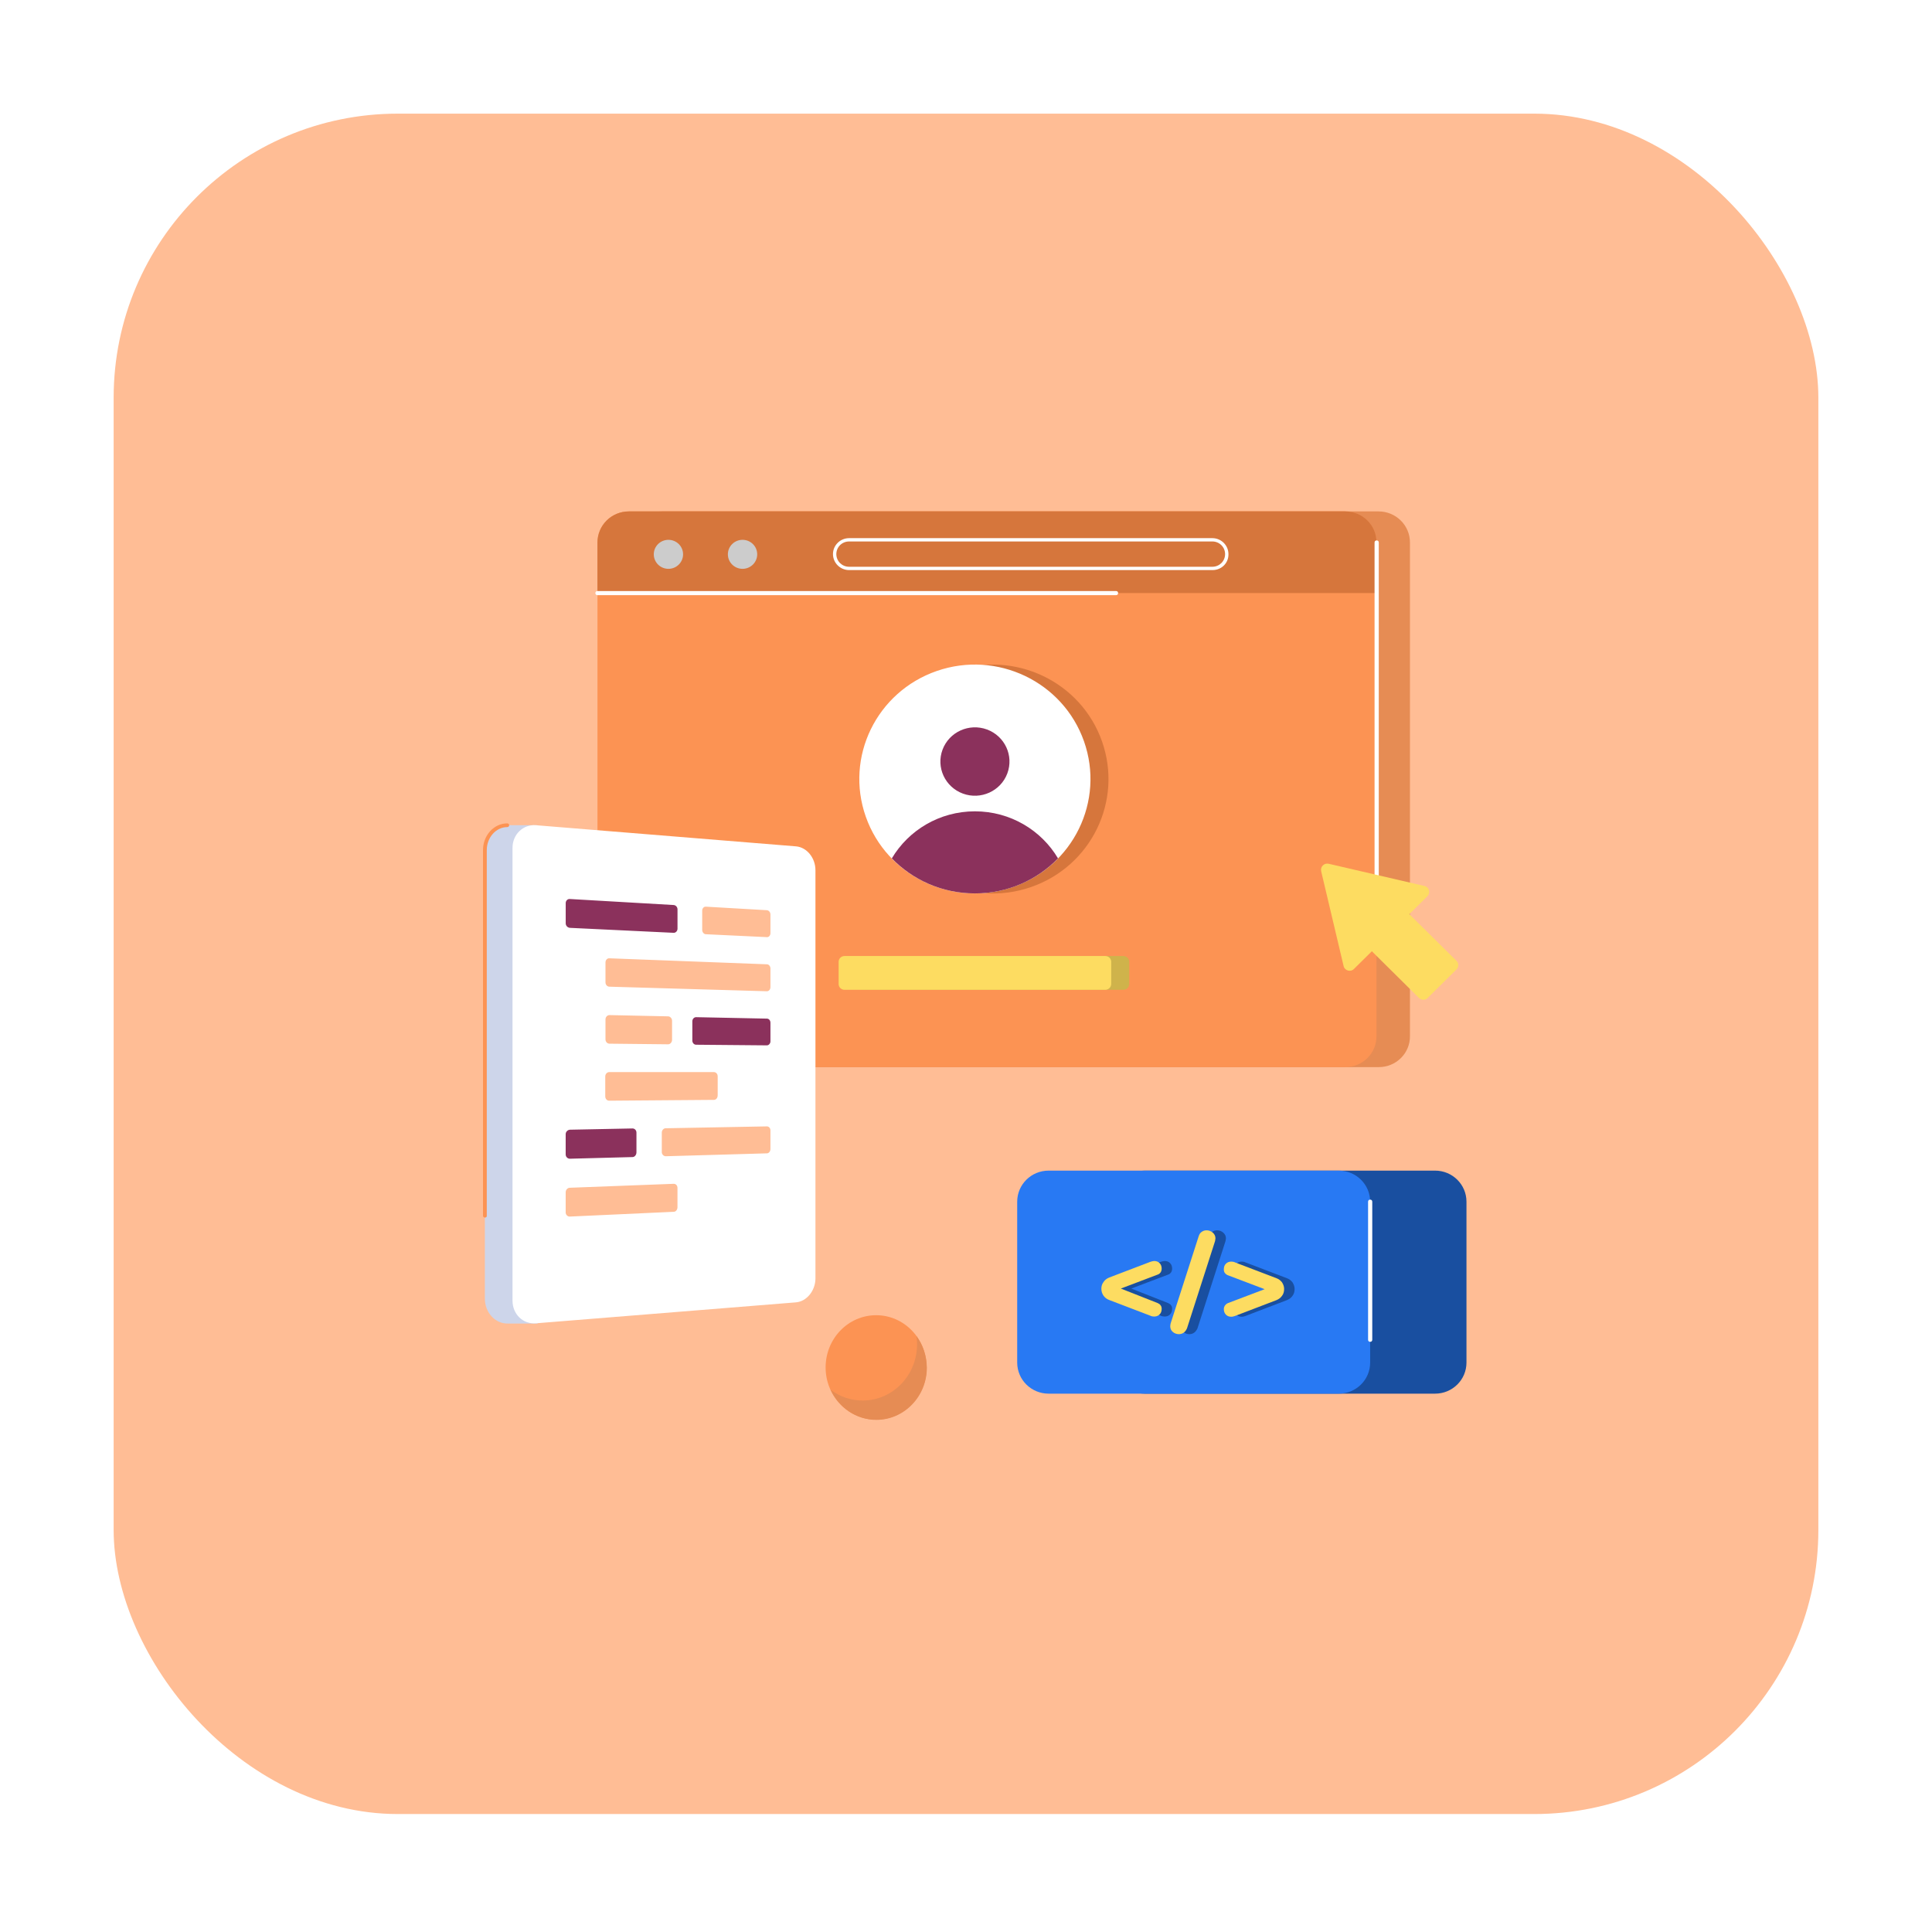 <svg width="68" height="68" viewBox="0 0 68 68" fill="none" xmlns="http://www.w3.org/2000/svg">
<rect width="68" height="68" fill="white"/>
<rect x="4" y="4" width="60" height="59.848" rx="10" fill="#FFBD95"/>
<path d="M40.297 49.052H50.51C51.121 49.052 51.615 48.563 51.615 47.958V42.296C51.615 41.691 51.121 41.202 50.51 41.202H40.297C39.685 41.202 39.192 41.691 39.192 42.296V47.958C39.192 48.563 39.685 49.052 40.297 49.052Z" fill="#194FA0"/>
<path d="M36.908 49.052H47.12C47.732 49.052 48.225 48.563 48.225 47.958V42.296C48.225 41.691 47.732 41.202 47.12 41.202H36.908C36.296 41.202 35.802 41.691 35.802 42.296V47.958C35.802 48.563 36.296 49.052 36.908 49.052Z" fill="#2879F3"/>
<path d="M48.225 47.228C48.181 47.228 48.152 47.199 48.152 47.155V42.296C48.152 42.252 48.181 42.223 48.225 42.223C48.27 42.223 48.299 42.252 48.299 42.296V47.155C48.299 47.199 48.27 47.228 48.225 47.228Z" fill="white"/>
<path d="M48.528 37.559H23.313C22.701 37.559 22.208 37.07 22.208 36.465V19.094C22.208 18.489 22.701 18 23.313 18H48.52C49.132 18 49.626 18.489 49.626 19.094V36.465C49.633 37.07 49.139 37.559 48.528 37.559Z" fill="#E68C54"/>
<path d="M47.349 37.559H22.134C21.522 37.559 21.029 37.07 21.029 36.465V19.094C21.029 18.489 21.522 18 22.134 18H47.341C47.953 18 48.447 18.489 48.447 19.094V36.465C48.454 37.07 47.96 37.559 47.349 37.559Z" fill="#FC9353"/>
<path d="M39.538 34.838H30.357C30.247 34.838 30.151 34.75 30.151 34.634V33.853C30.151 33.743 30.239 33.649 30.357 33.649H39.538C39.649 33.649 39.745 33.736 39.745 33.853V34.634C39.745 34.743 39.656 34.838 39.538 34.838Z" fill="#CFB34B"/>
<path d="M36.287 31.222C38.408 30.489 39.527 28.193 38.787 26.093C38.047 23.993 35.727 22.885 33.607 23.618C31.486 24.351 30.367 26.647 31.107 28.747C31.847 30.847 34.166 31.955 36.287 31.222Z" fill="#D6763C"/>
<path d="M38.904 34.838H29.723C29.613 34.838 29.517 34.75 29.517 34.634V33.853C29.517 33.743 29.605 33.649 29.723 33.649H38.904C39.015 33.649 39.111 33.736 39.111 33.853V34.634C39.111 34.743 39.015 34.838 38.904 34.838Z" fill="#FDDC61"/>
<path d="M47.349 18H22.134C21.522 18 21.029 18.489 21.029 19.094V20.874H48.447V19.094C48.454 18.489 47.96 18 47.349 18Z" fill="#D6763C"/>
<path d="M23.526 20.021C23.811 20.021 24.042 19.792 24.042 19.51C24.042 19.228 23.811 19 23.526 19C23.242 19 23.011 19.228 23.011 19.51C23.011 19.792 23.242 20.021 23.526 20.021Z" fill="#CCCCCC"/>
<path d="M26.135 20.021C26.42 20.021 26.651 19.792 26.651 19.51C26.651 19.228 26.42 19 26.135 19C25.85 19 25.619 19.228 25.619 19.51C25.619 19.792 25.85 20.021 26.135 20.021Z" fill="#CCCCCC"/>
<path d="M35.653 31.22C37.774 30.488 38.893 28.191 38.153 26.091C37.413 23.992 35.093 22.884 32.973 23.616C30.852 24.349 29.733 26.645 30.473 28.745C31.213 30.845 33.532 31.953 35.653 31.22Z" fill="white"/>
<path d="M34.314 31.445C35.463 31.445 36.502 30.971 37.239 30.212C36.65 29.22 35.559 28.556 34.314 28.556C33.069 28.556 31.978 29.22 31.389 30.212C32.126 30.971 33.164 31.445 34.314 31.445Z" fill="#8B315C"/>
<path d="M35.454 27.223C35.688 26.6 35.367 25.907 34.738 25.675C34.108 25.444 33.409 25.761 33.175 26.384C32.941 27.008 33.262 27.7 33.891 27.932C34.52 28.163 35.22 27.846 35.454 27.223Z" fill="#8B315C"/>
<path d="M18.923 29.045H17.855C17.42 29.045 17.066 29.439 17.066 29.921V45.708C17.066 46.19 17.42 46.584 17.855 46.584H18.923" fill="#CDD5EA"/>
<path d="M17.066 42.855C17.029 42.855 17 42.826 17 42.79V29.921C17 29.403 17.383 28.98 17.855 28.98C17.892 28.98 17.921 29.009 17.921 29.045C17.921 29.082 17.892 29.111 17.855 29.111C17.457 29.111 17.133 29.476 17.133 29.921V42.79C17.14 42.826 17.11 42.855 17.066 42.855Z" fill="#FC9353"/>
<path d="M28.009 45.839L18.864 46.576C18.407 46.613 18.039 46.255 18.039 45.781V29.84C18.039 29.366 18.415 29.009 18.864 29.045L28.016 29.789C28.392 29.819 28.701 30.191 28.701 30.628V45.008C28.694 45.431 28.392 45.81 28.009 45.839Z" fill="white"/>
<path d="M30.837 49.967C31.819 49.967 32.615 49.144 32.615 48.129C32.615 47.114 31.819 46.291 30.837 46.291C29.855 46.291 29.059 47.114 29.059 48.129C29.059 49.144 29.855 49.967 30.837 49.967Z" fill="#FC9353"/>
<path d="M32.256 47.025C32.271 47.115 32.278 47.214 32.278 47.312C32.278 48.409 31.422 49.294 30.361 49.294C29.937 49.294 29.549 49.15 29.235 48.916C29.52 49.536 30.135 49.975 30.844 49.975C31.825 49.975 32.622 49.15 32.622 48.137C32.615 47.713 32.483 47.335 32.256 47.025Z" fill="#E68C54"/>
<path d="M23.713 32.832L20.058 32.657C19.977 32.649 19.911 32.584 19.911 32.496V31.788C19.911 31.701 19.977 31.635 20.058 31.642L23.713 31.854C23.787 31.861 23.846 31.927 23.846 32.007V32.686C23.846 32.766 23.787 32.832 23.713 32.832Z" fill="#8B315C"/>
<path d="M26.991 32.984L24.847 32.882C24.774 32.882 24.715 32.809 24.715 32.729V32.051C24.715 31.971 24.774 31.905 24.847 31.912L26.991 32.036C27.065 32.043 27.117 32.109 27.117 32.189V32.846C27.117 32.926 27.058 32.992 26.991 32.984Z" fill="#FFBD95"/>
<path d="M26.991 34.889L21.451 34.728C21.369 34.728 21.311 34.655 21.311 34.575V33.875C21.311 33.787 21.377 33.721 21.451 33.729L26.991 33.94C27.065 33.94 27.117 34.013 27.117 34.086V34.743C27.117 34.83 27.058 34.889 26.991 34.889Z" fill="#FFBD95"/>
<path d="M23.514 36.756L21.451 36.734C21.369 36.734 21.311 36.661 21.311 36.581V35.881C21.311 35.793 21.377 35.728 21.451 35.728L23.514 35.772C23.587 35.772 23.654 35.844 23.654 35.925V36.611C23.646 36.691 23.587 36.756 23.514 36.756Z" fill="#FFBD95"/>
<path d="M26.992 36.793L24.501 36.771C24.427 36.771 24.368 36.705 24.368 36.625V35.947C24.368 35.866 24.427 35.801 24.501 35.801L26.992 35.852C27.065 35.852 27.117 35.917 27.117 35.998V36.654C27.117 36.727 27.058 36.793 26.992 36.793Z" fill="#8B315C"/>
<path d="M25.127 38.712L21.443 38.741C21.362 38.741 21.303 38.675 21.303 38.587V37.887C21.303 37.8 21.369 37.734 21.443 37.734H25.127C25.201 37.734 25.26 37.8 25.26 37.88V38.551C25.26 38.646 25.201 38.712 25.127 38.712Z" fill="#FFBD95"/>
<path d="M22.261 40.725L20.058 40.783C19.977 40.783 19.91 40.718 19.91 40.63V39.922C19.91 39.835 19.977 39.769 20.058 39.762L22.261 39.718C22.342 39.718 22.401 39.784 22.401 39.864V40.557C22.401 40.652 22.335 40.725 22.261 40.725Z" fill="#8B315C"/>
<path d="M26.992 40.594L23.433 40.696C23.359 40.696 23.293 40.63 23.293 40.55V39.864C23.293 39.784 23.352 39.711 23.433 39.711L26.992 39.645C27.065 39.645 27.117 39.711 27.117 39.784V40.441C27.117 40.528 27.058 40.594 26.992 40.594Z" fill="#FFBD95"/>
<path d="M23.713 42.651L20.058 42.819C19.977 42.826 19.91 42.753 19.91 42.673V41.965C19.91 41.878 19.977 41.805 20.058 41.805L23.713 41.666C23.786 41.666 23.845 41.724 23.845 41.812V42.49C23.845 42.578 23.786 42.651 23.713 42.651Z" fill="#FFBD95"/>
<path d="M48.454 31.905C48.41 31.905 48.38 31.876 48.38 31.832V19.094C48.38 19.05 48.41 19.021 48.454 19.021C48.498 19.021 48.528 19.05 48.528 19.094V31.832C48.528 31.869 48.491 31.905 48.454 31.905Z" fill="white"/>
<path d="M39.28 20.948H21.029C20.984 20.948 20.955 20.918 20.955 20.875C20.955 20.831 20.984 20.802 21.029 20.802H39.28C39.325 20.802 39.354 20.831 39.354 20.875C39.354 20.918 39.325 20.948 39.28 20.948Z" fill="white"/>
<path d="M50.134 31.183L46.767 30.402C46.605 30.366 46.465 30.504 46.501 30.665L47.29 33.999C47.327 34.167 47.54 34.225 47.658 34.101L48.285 33.481L49.942 35.122C50.031 35.21 50.171 35.21 50.252 35.122L51.261 34.123C51.35 34.035 51.35 33.897 51.261 33.816L49.603 32.175L50.23 31.555C50.362 31.424 50.303 31.219 50.134 31.183Z" fill="#FDDC61"/>
<path d="M41.218 45.944C41.248 45.98 41.255 46.024 41.255 46.068C41.255 46.148 41.233 46.214 41.181 46.265C41.13 46.316 41.063 46.338 40.99 46.338C40.946 46.338 40.901 46.331 40.857 46.309L39.406 45.754C39.325 45.725 39.258 45.674 39.207 45.601C39.162 45.535 39.133 45.455 39.133 45.36C39.133 45.273 39.155 45.193 39.207 45.127C39.251 45.054 39.317 45.003 39.406 44.966L40.857 44.412C40.909 44.397 40.953 44.383 40.99 44.383C41.071 44.383 41.13 44.405 41.181 44.456C41.233 44.507 41.255 44.572 41.255 44.653C41.255 44.704 41.24 44.748 41.218 44.784C41.189 44.82 41.159 44.85 41.108 44.864L39.818 45.353L41.115 45.864C41.159 45.886 41.196 45.907 41.218 45.944Z" fill="#194FA0"/>
<path d="M42.029 46.907C41.977 46.943 41.918 46.958 41.859 46.958C41.778 46.958 41.705 46.929 41.645 46.878C41.587 46.827 41.557 46.761 41.557 46.681C41.557 46.644 41.565 46.615 41.572 46.579L42.559 43.507C42.581 43.441 42.618 43.383 42.67 43.354C42.721 43.318 42.773 43.303 42.839 43.303C42.92 43.303 42.994 43.332 43.053 43.383C43.112 43.434 43.149 43.5 43.149 43.587C43.149 43.602 43.141 43.639 43.134 43.682L42.147 46.754C42.117 46.819 42.08 46.87 42.029 46.907Z" fill="#194FA0"/>
<path d="M45.492 45.134C45.536 45.207 45.566 45.28 45.566 45.367C45.566 45.462 45.543 45.543 45.492 45.608C45.448 45.674 45.381 45.725 45.293 45.761L43.841 46.316C43.797 46.331 43.753 46.345 43.709 46.345C43.628 46.345 43.569 46.323 43.517 46.272C43.465 46.221 43.443 46.155 43.443 46.075C43.443 46.024 43.458 45.988 43.48 45.951C43.51 45.915 43.539 45.886 43.591 45.864L44.88 45.375L43.591 44.886C43.547 44.871 43.51 44.842 43.48 44.806C43.451 44.769 43.443 44.725 43.443 44.675C43.443 44.594 43.465 44.529 43.517 44.477C43.569 44.426 43.635 44.404 43.709 44.404C43.753 44.404 43.797 44.412 43.841 44.434L45.293 44.988C45.374 45.017 45.44 45.068 45.492 45.134Z" fill="#194FA0"/>
<path d="M40.85 45.944C40.879 45.98 40.887 46.024 40.887 46.068C40.887 46.148 40.864 46.214 40.813 46.265C40.761 46.316 40.695 46.338 40.621 46.338C40.577 46.338 40.533 46.331 40.489 46.309L39.037 45.754C38.956 45.725 38.89 45.674 38.838 45.601C38.794 45.535 38.764 45.455 38.764 45.36C38.764 45.273 38.787 45.193 38.838 45.127C38.882 45.054 38.949 45.003 39.037 44.966L40.489 44.412C40.54 44.397 40.584 44.383 40.621 44.383C40.702 44.383 40.761 44.405 40.813 44.456C40.864 44.507 40.887 44.572 40.887 44.653C40.887 44.704 40.872 44.748 40.85 44.784C40.82 44.82 40.791 44.85 40.739 44.864L39.45 45.353L40.747 45.864C40.791 45.886 40.828 45.907 40.85 45.944Z" fill="#FDDC61"/>
<path d="M41.66 46.907C41.609 46.943 41.55 46.958 41.491 46.958C41.41 46.958 41.336 46.929 41.277 46.878C41.218 46.827 41.189 46.761 41.189 46.681C41.189 46.644 41.196 46.615 41.203 46.579L42.191 43.507C42.213 43.441 42.25 43.383 42.301 43.354C42.353 43.318 42.404 43.303 42.471 43.303C42.552 43.303 42.626 43.332 42.684 43.383C42.743 43.434 42.78 43.5 42.78 43.587C42.78 43.602 42.773 43.639 42.766 43.682L41.778 46.754C41.749 46.819 41.712 46.87 41.66 46.907Z" fill="#FDDC61"/>
<path d="M45.123 45.134C45.168 45.207 45.197 45.28 45.197 45.367C45.197 45.462 45.175 45.543 45.123 45.608C45.079 45.674 45.013 45.725 44.925 45.761L43.473 46.316C43.429 46.331 43.385 46.345 43.34 46.345C43.259 46.345 43.2 46.323 43.149 46.272C43.097 46.221 43.075 46.155 43.075 46.075C43.075 46.024 43.09 45.988 43.112 45.951C43.141 45.915 43.171 45.886 43.222 45.864L44.512 45.375L43.222 44.886C43.178 44.871 43.141 44.842 43.112 44.806C43.082 44.769 43.075 44.725 43.075 44.675C43.075 44.594 43.097 44.529 43.149 44.477C43.2 44.426 43.267 44.404 43.34 44.404C43.385 44.404 43.429 44.412 43.473 44.434L44.925 44.988C45.005 45.017 45.072 45.068 45.123 45.134Z" fill="#FDDC61"/>
<path d="M42.677 20.065H29.886C29.569 20.065 29.318 19.809 29.318 19.503C29.318 19.189 29.576 18.941 29.886 18.941H42.67C42.987 18.941 43.237 19.197 43.237 19.503C43.245 19.817 42.994 20.065 42.677 20.065ZM29.886 19.058C29.635 19.058 29.436 19.255 29.436 19.503C29.436 19.751 29.635 19.948 29.886 19.948H42.67C42.92 19.948 43.119 19.751 43.119 19.503C43.119 19.255 42.92 19.058 42.67 19.058H29.886Z" fill="white"/>
</svg>
